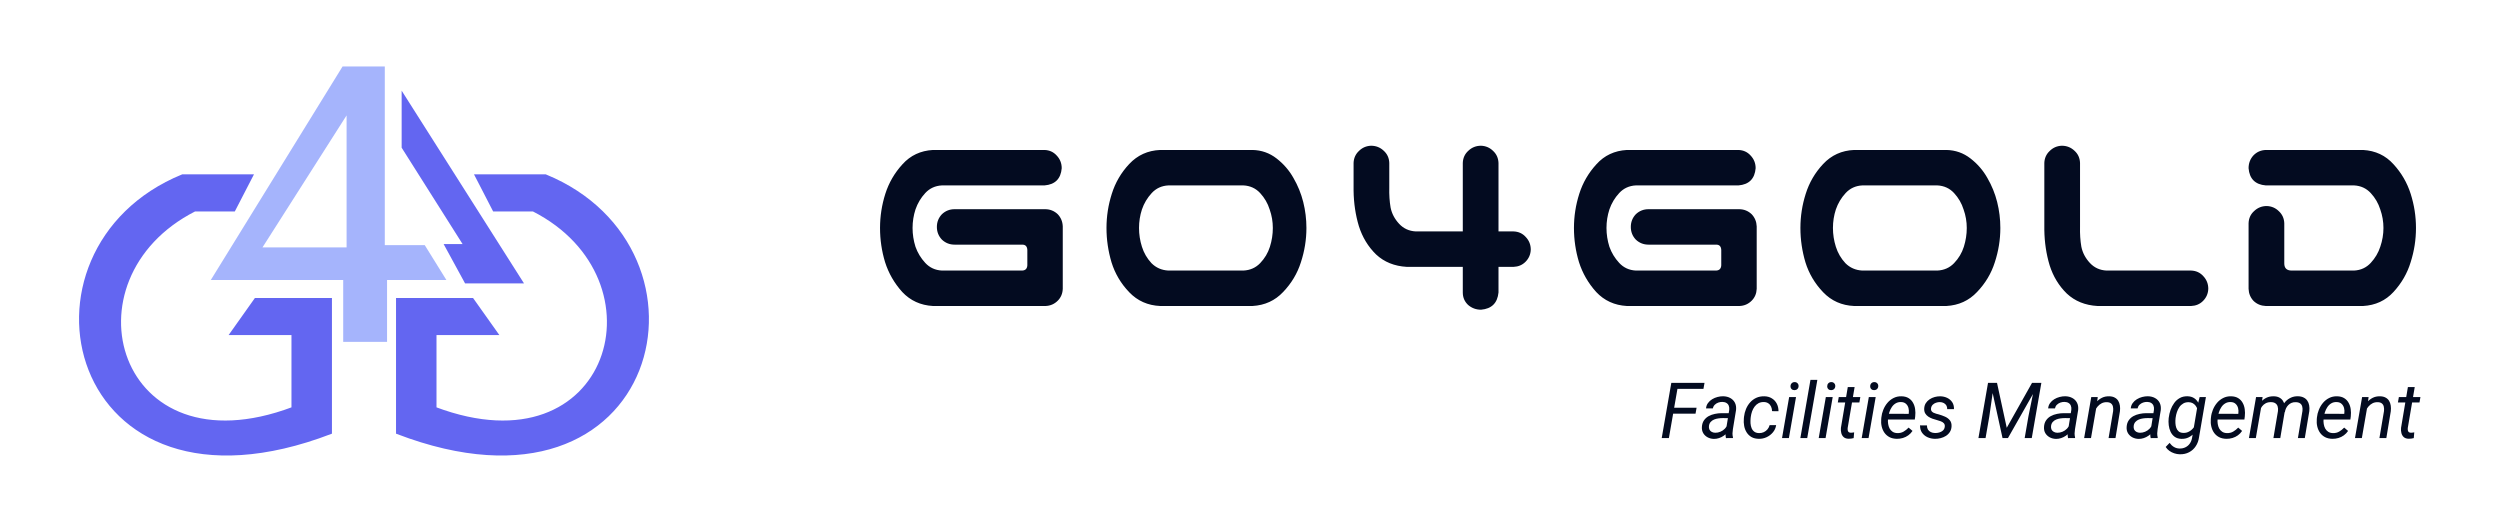 <svg width="153" height="32" viewBox="0 0 153 32" fill="none" xmlns="http://www.w3.org/2000/svg">
<g filter="url(#filter0_d_2839_1308)">
<path d="M11.165 6.739H15.43L14.329 8.871H11.922C3.666 13.068 7.106 25.038 17.907 20.979V16.439H14.123L15.636 14.306H20.246V22.493C4.079 28.684 0.089 11.279 11.165 6.739Z" fill="#6366F1" stroke="#6366F1" stroke-width="0.138"/>
<path d="M33.387 6.739H29.122L30.222 8.871H32.63C40.886 13.068 37.446 25.038 26.645 20.979V16.439H30.429L28.915 14.306H24.306V22.493C40.473 28.684 44.463 11.279 33.387 6.739Z" fill="#6366F1" stroke="#6366F1" stroke-width="0.138"/>
<path d="M23.481 0.135H21.005L13.024 13.068H21.073V16.852H23.619V13.068H27.196L25.958 11.073H23.481V0.135Z" fill="#A5B4FC" stroke="#A5B4FC" stroke-width="0.138"/>
<path d="M21.142 11.073V3.299L16.189 11.073H21.142Z" fill="white" stroke="white" stroke-width="0.138"/>
<path d="M24.65 5.019V1.786L31.943 13.274H28.503L27.265 11.004H28.434L24.65 5.019Z" fill="#6366F1" stroke="#6366F1" stroke-width="0.138"/>
<path d="M57.095 5.178H63.925C64.227 5.189 64.475 5.302 64.669 5.518C64.874 5.734 64.977 5.993 64.977 6.295C64.923 6.942 64.572 7.293 63.925 7.347H57.645C57.235 7.368 56.895 7.525 56.625 7.816C56.356 8.107 56.156 8.442 56.027 8.819C55.908 9.186 55.849 9.564 55.849 9.952C55.849 10.341 55.908 10.724 56.027 11.101C56.156 11.468 56.356 11.797 56.625 12.089C56.895 12.38 57.235 12.537 57.645 12.558H62.565C62.759 12.547 62.862 12.44 62.873 12.235V11.296C62.862 11.08 62.759 10.972 62.565 10.972H58.422C58.12 10.972 57.861 10.87 57.645 10.665C57.44 10.449 57.337 10.19 57.337 9.888C57.337 9.586 57.44 9.327 57.645 9.111C57.861 8.906 58.12 8.803 58.422 8.803H63.957C64.259 8.803 64.518 8.906 64.734 9.111C64.928 9.316 65.031 9.564 65.041 9.855V9.888V13.675C65.031 13.966 64.928 14.209 64.734 14.403C64.529 14.608 64.281 14.716 63.989 14.727H57.095C56.34 14.684 55.714 14.398 55.217 13.869C54.732 13.33 54.381 12.72 54.165 12.04C53.96 11.361 53.858 10.665 53.858 9.952C53.858 9.24 53.966 8.544 54.181 7.865C54.397 7.185 54.748 6.581 55.233 6.052C55.719 5.512 56.34 5.221 57.095 5.178ZM76.651 5.178C77.201 5.189 77.692 5.361 78.124 5.696C78.556 6.03 78.901 6.43 79.16 6.893C79.43 7.357 79.629 7.848 79.759 8.366C79.888 8.884 79.953 9.413 79.953 9.952C79.953 10.665 79.84 11.366 79.613 12.056C79.397 12.736 79.036 13.34 78.529 13.869C78.032 14.398 77.406 14.684 76.651 14.727H71.003C70.247 14.694 69.616 14.414 69.109 13.885C68.602 13.357 68.24 12.747 68.025 12.056C67.82 11.366 67.717 10.665 67.717 9.952C67.717 9.24 67.825 8.544 68.041 7.865C68.257 7.174 68.613 6.564 69.109 6.036C69.616 5.496 70.247 5.21 71.003 5.178H71.31H76.344H76.651ZM76.101 12.558C76.511 12.537 76.851 12.386 77.121 12.105C77.401 11.814 77.601 11.479 77.719 11.101C77.838 10.724 77.897 10.341 77.897 9.952C77.897 9.564 77.833 9.186 77.703 8.819C77.585 8.442 77.39 8.107 77.121 7.816C76.851 7.525 76.511 7.368 76.101 7.347H71.504C71.094 7.368 70.754 7.525 70.485 7.816C70.215 8.107 70.015 8.442 69.886 8.819C69.767 9.186 69.708 9.564 69.708 9.952C69.708 10.341 69.767 10.724 69.886 11.101C70.005 11.479 70.199 11.814 70.469 12.105C70.749 12.386 71.094 12.537 71.504 12.558H76.101ZM90.64 4.919C90.931 4.93 91.18 5.038 91.385 5.243C91.59 5.437 91.697 5.68 91.708 5.971V10.163H92.631C92.933 10.174 93.181 10.287 93.375 10.503C93.58 10.719 93.683 10.977 93.683 11.28C93.672 11.571 93.564 11.819 93.359 12.024C93.165 12.218 92.922 12.321 92.631 12.332H91.708V13.902C91.643 14.549 91.287 14.899 90.64 14.954C90.338 14.954 90.073 14.856 89.847 14.662C89.631 14.457 89.523 14.204 89.523 13.902V12.332H86.092C85.337 12.288 84.711 12.035 84.215 11.571C83.729 11.096 83.378 10.519 83.163 9.839C82.958 9.159 82.85 8.436 82.839 7.67V5.971C82.85 5.68 82.958 5.437 83.163 5.243C83.368 5.038 83.616 4.93 83.907 4.919C84.209 4.919 84.468 5.021 84.684 5.226C84.9 5.421 85.013 5.669 85.024 5.971V7.476C85.013 7.919 85.04 8.329 85.105 8.706C85.18 9.073 85.353 9.402 85.623 9.693C85.892 9.985 86.232 10.141 86.642 10.163H89.523V5.971C89.534 5.669 89.647 5.421 89.863 5.226C90.079 5.021 90.338 4.919 90.64 4.919ZM99.563 5.178H106.393C106.695 5.189 106.943 5.302 107.137 5.518C107.342 5.734 107.445 5.993 107.445 6.295C107.391 6.942 107.04 7.293 106.393 7.347H100.113C99.703 7.368 99.363 7.525 99.094 7.816C98.824 8.107 98.624 8.442 98.495 8.819C98.376 9.186 98.317 9.564 98.317 9.952C98.317 10.341 98.376 10.724 98.495 11.101C98.624 11.468 98.824 11.797 99.094 12.089C99.363 12.38 99.703 12.537 100.113 12.558H105.033C105.228 12.547 105.33 12.44 105.341 12.235V11.296C105.33 11.08 105.228 10.972 105.033 10.972H100.89C100.588 10.972 100.329 10.87 100.113 10.665C99.908 10.449 99.806 10.19 99.806 9.888C99.806 9.586 99.908 9.327 100.113 9.111C100.329 8.906 100.588 8.803 100.89 8.803H106.425C106.727 8.803 106.986 8.906 107.202 9.111C107.396 9.316 107.499 9.564 107.51 9.855V9.888V13.675C107.499 13.966 107.396 14.209 107.202 14.403C106.997 14.608 106.749 14.716 106.458 14.727H99.563C98.808 14.684 98.182 14.398 97.686 13.869C97.2 13.33 96.849 12.72 96.633 12.04C96.428 11.361 96.326 10.665 96.326 9.952C96.326 9.24 96.434 8.544 96.65 7.865C96.865 7.185 97.216 6.581 97.702 6.052C98.187 5.512 98.808 5.221 99.563 5.178ZM119.119 5.178C119.67 5.189 120.161 5.361 120.592 5.696C121.024 6.03 121.369 6.43 121.628 6.893C121.898 7.357 122.097 7.848 122.227 8.366C122.356 8.884 122.421 9.413 122.421 9.952C122.421 10.665 122.308 11.366 122.081 12.056C121.865 12.736 121.504 13.34 120.997 13.869C120.5 14.398 119.875 14.684 119.119 14.727H113.471C112.716 14.694 112.084 14.414 111.577 13.885C111.07 13.357 110.709 12.747 110.493 12.056C110.288 11.366 110.185 10.665 110.185 9.952C110.185 9.24 110.293 8.544 110.509 7.865C110.725 7.174 111.081 6.564 111.577 6.036C112.084 5.496 112.716 5.21 113.471 5.178H113.778H118.812H119.119ZM118.569 12.558C118.979 12.537 119.319 12.386 119.589 12.105C119.869 11.814 120.069 11.479 120.188 11.101C120.306 10.724 120.366 10.341 120.366 9.952C120.366 9.564 120.301 9.186 120.171 8.819C120.053 8.442 119.858 8.107 119.589 7.816C119.319 7.525 118.979 7.368 118.569 7.347H113.973C113.563 7.368 113.223 7.525 112.953 7.816C112.683 8.107 112.484 8.442 112.354 8.819C112.235 9.186 112.176 9.564 112.176 9.952C112.176 10.341 112.235 10.724 112.354 11.101C112.473 11.479 112.667 11.814 112.937 12.105C113.217 12.386 113.563 12.537 113.973 12.558H118.569ZM126.181 4.919C126.483 4.919 126.742 5.021 126.958 5.226C127.174 5.421 127.287 5.669 127.298 5.971V9.871C127.287 10.314 127.314 10.724 127.379 11.101C127.454 11.468 127.627 11.797 127.897 12.089C128.166 12.38 128.506 12.537 128.916 12.558H134.095C134.398 12.569 134.646 12.682 134.84 12.898C135.045 13.114 135.147 13.373 135.147 13.675C135.137 13.966 135.029 14.214 134.824 14.419C134.63 14.614 134.387 14.716 134.095 14.727H128.366C127.611 14.684 126.985 14.43 126.489 13.966C126.003 13.492 125.652 12.914 125.437 12.235C125.232 11.555 125.124 10.832 125.113 10.066V5.971C125.124 5.68 125.232 5.437 125.437 5.243C125.642 5.038 125.89 4.93 126.181 4.919ZM144.621 5.178C145.376 5.221 145.996 5.512 146.482 6.052C146.968 6.581 147.318 7.185 147.534 7.865C147.75 8.544 147.858 9.24 147.858 9.952C147.858 10.665 147.75 11.361 147.534 12.04C147.329 12.72 146.978 13.33 146.482 13.869C145.996 14.398 145.376 14.684 144.621 14.727H138.665C138.373 14.716 138.125 14.614 137.92 14.419C137.726 14.214 137.624 13.966 137.613 13.675V9.661C137.624 9.359 137.737 9.111 137.953 8.917C138.168 8.712 138.427 8.609 138.729 8.609C139.021 8.62 139.269 8.728 139.474 8.933C139.679 9.127 139.787 9.37 139.798 9.661V12.121C139.798 12.412 139.949 12.558 140.251 12.558H144.07C144.48 12.537 144.82 12.38 145.09 12.089C145.36 11.797 145.554 11.468 145.673 11.101C145.802 10.724 145.867 10.341 145.867 9.952C145.867 9.564 145.802 9.186 145.673 8.819C145.554 8.442 145.36 8.107 145.09 7.816C144.82 7.525 144.48 7.368 144.07 7.347H138.665C138.017 7.293 137.667 6.942 137.613 6.295C137.613 5.993 137.71 5.734 137.904 5.518C138.109 5.302 138.363 5.189 138.665 5.178H144.621Z" fill="#030B20"/>
<path d="M102.723 19.432L102.136 22.81H101.697L102.284 19.432H102.723ZM103.831 20.952L103.766 21.318H102.296L102.361 20.952H103.831ZM104.316 19.432L104.251 19.799H102.56L102.625 19.432H104.316ZM105.62 22.38L105.829 21.084C105.839 20.988 105.83 20.904 105.801 20.831C105.773 20.758 105.726 20.702 105.659 20.662C105.594 20.621 105.512 20.6 105.413 20.597C105.327 20.595 105.242 20.609 105.158 20.638C105.076 20.668 105.005 20.712 104.945 20.771C104.885 20.829 104.845 20.904 104.827 20.993L104.409 20.996C104.42 20.87 104.459 20.761 104.527 20.669C104.595 20.574 104.68 20.496 104.782 20.434C104.885 20.371 104.994 20.325 105.112 20.295C105.229 20.264 105.344 20.25 105.455 20.251C105.624 20.254 105.77 20.291 105.894 20.36C106.019 20.428 106.113 20.524 106.177 20.648C106.24 20.771 106.263 20.92 106.246 21.093L106.054 22.262C106.04 22.347 106.031 22.433 106.028 22.52C106.027 22.605 106.037 22.688 106.058 22.77L106.054 22.81L105.629 22.812C105.612 22.741 105.604 22.669 105.604 22.596C105.605 22.523 105.611 22.452 105.62 22.38ZM105.877 21.288L105.829 21.59L105.432 21.587C105.348 21.587 105.26 21.593 105.168 21.606C105.075 21.618 104.987 21.641 104.903 21.675C104.82 21.709 104.749 21.759 104.692 21.824C104.635 21.887 104.6 21.97 104.588 22.072C104.578 22.155 104.588 22.228 104.618 22.29C104.649 22.35 104.695 22.398 104.757 22.431C104.819 22.465 104.891 22.483 104.973 22.485C105.079 22.486 105.185 22.465 105.288 22.422C105.392 22.379 105.482 22.317 105.56 22.237C105.637 22.156 105.69 22.063 105.72 21.958L105.873 22.165C105.843 22.267 105.795 22.361 105.729 22.448C105.662 22.533 105.584 22.606 105.492 22.668C105.403 22.73 105.306 22.778 105.202 22.812C105.099 22.846 104.995 22.862 104.891 22.861C104.751 22.858 104.623 22.826 104.509 22.765C104.396 22.705 104.306 22.621 104.24 22.513C104.175 22.403 104.147 22.275 104.156 22.13C104.165 21.971 104.207 21.837 104.281 21.729C104.356 21.62 104.451 21.534 104.567 21.469C104.684 21.404 104.813 21.358 104.952 21.33C105.091 21.3 105.229 21.286 105.365 21.286L105.877 21.288ZM107.659 22.506C107.761 22.507 107.856 22.488 107.944 22.448C108.032 22.407 108.107 22.35 108.169 22.276C108.231 22.202 108.275 22.116 108.301 22.019L108.7 22.016C108.676 22.185 108.61 22.332 108.503 22.459C108.398 22.586 108.269 22.685 108.116 22.756C107.964 22.826 107.806 22.859 107.64 22.856C107.464 22.853 107.314 22.817 107.19 22.747C107.068 22.676 106.97 22.581 106.896 22.464C106.821 22.346 106.77 22.214 106.743 22.067C106.715 21.919 106.709 21.767 106.724 21.61L106.733 21.511C106.752 21.342 106.793 21.182 106.856 21.03C106.92 20.877 107.004 20.742 107.109 20.625C107.216 20.505 107.342 20.413 107.487 20.346C107.632 20.28 107.796 20.249 107.977 20.253C108.153 20.256 108.306 20.298 108.436 20.379C108.566 20.457 108.666 20.565 108.737 20.701C108.809 20.837 108.844 20.992 108.844 21.165L108.45 21.163C108.448 21.064 108.429 20.972 108.392 20.889C108.355 20.805 108.3 20.738 108.227 20.687C108.154 20.636 108.065 20.608 107.958 20.604C107.83 20.601 107.718 20.625 107.622 20.675C107.527 20.727 107.447 20.797 107.38 20.887C107.315 20.975 107.264 21.073 107.225 21.181C107.188 21.29 107.162 21.399 107.148 21.511L107.137 21.608C107.128 21.707 107.126 21.808 107.132 21.912C107.14 22.015 107.162 22.112 107.197 22.202C107.233 22.29 107.288 22.362 107.362 22.418C107.436 22.473 107.535 22.503 107.659 22.506ZM109.916 20.3L109.48 22.81H109.06L109.496 20.3H109.916ZM109.579 19.641C109.579 19.568 109.602 19.508 109.647 19.46C109.693 19.411 109.753 19.385 109.825 19.384C109.898 19.382 109.957 19.404 110.004 19.451C110.052 19.497 110.075 19.556 110.073 19.627C110.073 19.698 110.05 19.758 110.002 19.806C109.955 19.852 109.896 19.876 109.825 19.878C109.754 19.879 109.695 19.858 109.649 19.815C109.603 19.77 109.579 19.712 109.579 19.641ZM111.222 19.247L110.602 22.81H110.182L110.8 19.247H111.222ZM112.161 20.3L111.725 22.81H111.305L111.741 20.3H112.161ZM111.825 19.641C111.825 19.568 111.847 19.508 111.892 19.46C111.938 19.411 111.998 19.385 112.071 19.384C112.143 19.382 112.203 19.404 112.249 19.451C112.297 19.497 112.32 19.556 112.319 19.627C112.319 19.698 112.295 19.758 112.247 19.806C112.201 19.852 112.142 19.876 112.071 19.878C112 19.879 111.941 19.858 111.894 19.815C111.848 19.77 111.825 19.712 111.825 19.641ZM113.852 20.3L113.794 20.629H112.474L112.532 20.3H113.852ZM113.084 19.69H113.502L113.077 22.193C113.073 22.247 113.074 22.295 113.082 22.339C113.09 22.382 113.108 22.417 113.138 22.443C113.167 22.468 113.212 22.481 113.272 22.483C113.306 22.483 113.339 22.48 113.372 22.476C113.406 22.469 113.44 22.464 113.474 22.459L113.444 22.812C113.394 22.826 113.343 22.836 113.291 22.842C113.24 22.85 113.189 22.853 113.138 22.851C113.009 22.85 112.909 22.817 112.836 22.754C112.763 22.691 112.714 22.608 112.688 22.508C112.661 22.407 112.654 22.3 112.664 22.186L113.084 19.69ZM114.792 20.3L114.355 22.81H113.936L114.372 20.3H114.792ZM114.455 19.641C114.455 19.568 114.478 19.508 114.522 19.46C114.569 19.411 114.628 19.385 114.701 19.384C114.774 19.382 114.833 19.404 114.88 19.451C114.928 19.497 114.951 19.556 114.949 19.627C114.949 19.698 114.925 19.758 114.877 19.806C114.831 19.852 114.772 19.876 114.701 19.878C114.63 19.879 114.571 19.858 114.525 19.815C114.478 19.77 114.455 19.712 114.455 19.641ZM116.086 22.856C115.914 22.853 115.765 22.819 115.638 22.754C115.513 22.687 115.41 22.599 115.33 22.487C115.251 22.374 115.194 22.246 115.16 22.102C115.126 21.958 115.116 21.808 115.13 21.65L115.139 21.55C115.155 21.389 115.194 21.232 115.258 21.077C115.321 20.921 115.405 20.78 115.511 20.655C115.617 20.529 115.743 20.43 115.886 20.358C116.032 20.284 116.193 20.249 116.369 20.253C116.544 20.256 116.689 20.294 116.805 20.365C116.921 20.436 117.011 20.53 117.076 20.648C117.143 20.764 117.186 20.894 117.206 21.04C117.226 21.183 117.228 21.331 117.211 21.483L117.185 21.675H115.364L115.42 21.325L116.81 21.327L116.817 21.29C116.832 21.179 116.826 21.071 116.798 20.968C116.77 20.864 116.719 20.779 116.645 20.713C116.572 20.645 116.474 20.609 116.35 20.606C116.222 20.601 116.111 20.628 116.016 20.685C115.922 20.741 115.843 20.816 115.78 20.912C115.716 21.006 115.666 21.11 115.629 21.223C115.593 21.334 115.569 21.443 115.555 21.55L115.545 21.648C115.536 21.746 115.539 21.846 115.555 21.947C115.57 22.047 115.6 22.139 115.643 22.223C115.688 22.305 115.75 22.372 115.828 22.424C115.907 22.476 116.005 22.503 116.121 22.506C116.261 22.509 116.387 22.479 116.499 22.415C116.612 22.35 116.714 22.268 116.807 22.169L117.046 22.373C116.974 22.48 116.887 22.57 116.786 22.643C116.686 22.715 116.576 22.769 116.457 22.805C116.338 22.84 116.214 22.858 116.086 22.856ZM119.018 22.13C119.032 22.034 119.014 21.959 118.965 21.905C118.917 21.851 118.853 21.81 118.774 21.782C118.697 21.753 118.621 21.729 118.547 21.71C118.454 21.687 118.361 21.658 118.266 21.624C118.172 21.59 118.085 21.547 118.007 21.494C117.929 21.44 117.867 21.374 117.821 21.295C117.776 21.215 117.756 21.117 117.761 21.003C117.767 20.879 117.799 20.77 117.858 20.675C117.918 20.581 117.996 20.502 118.09 20.439C118.186 20.375 118.29 20.328 118.403 20.297C118.516 20.267 118.628 20.252 118.74 20.253C118.897 20.256 119.04 20.289 119.169 20.351C119.299 20.413 119.401 20.502 119.477 20.617C119.553 20.733 119.588 20.874 119.584 21.04L119.169 21.037C119.172 20.949 119.154 20.873 119.115 20.81C119.077 20.747 119.023 20.698 118.955 20.664C118.887 20.628 118.81 20.61 118.723 20.608C118.641 20.607 118.561 20.62 118.482 20.648C118.403 20.674 118.336 20.716 118.28 20.773C118.225 20.829 118.191 20.901 118.178 20.991C118.169 21.058 118.179 21.112 118.208 21.156C118.238 21.197 118.278 21.232 118.329 21.258C118.382 21.282 118.436 21.303 118.494 21.32C118.552 21.336 118.606 21.35 118.654 21.362C118.78 21.398 118.906 21.443 119.029 21.497C119.153 21.551 119.254 21.626 119.331 21.722C119.408 21.816 119.443 21.941 119.435 22.095C119.429 22.227 119.394 22.341 119.331 22.438C119.269 22.534 119.189 22.614 119.09 22.677C118.992 22.739 118.885 22.785 118.767 22.814C118.65 22.844 118.532 22.858 118.415 22.856C118.252 22.853 118.101 22.82 117.96 22.756C117.821 22.691 117.71 22.599 117.626 22.478C117.543 22.356 117.503 22.207 117.508 22.032L117.928 22.035C117.928 22.135 117.949 22.22 117.99 22.29C118.034 22.358 118.093 22.41 118.169 22.445C118.245 22.481 118.331 22.5 118.429 22.501C118.511 22.503 118.594 22.492 118.679 22.469C118.766 22.445 118.84 22.407 118.902 22.353C118.965 22.297 119.004 22.223 119.018 22.13ZM121.813 19.432H122.217L122.813 22.181L124.36 19.432H124.805L122.887 22.81H122.555L121.813 19.432ZM121.667 19.432H122.04L121.743 21.506L121.516 22.81H121.08L121.667 19.432ZM124.555 19.432H124.931L124.344 22.81H123.91L124.142 21.469L124.555 19.432ZM126.557 22.38L126.765 21.084C126.776 20.988 126.767 20.904 126.737 20.831C126.71 20.758 126.662 20.702 126.596 20.662C126.531 20.621 126.449 20.6 126.35 20.597C126.264 20.595 126.178 20.609 126.095 20.638C126.013 20.668 125.942 20.712 125.882 20.771C125.821 20.829 125.782 20.904 125.763 20.993L125.346 20.996C125.357 20.87 125.396 20.761 125.464 20.669C125.532 20.574 125.617 20.496 125.719 20.434C125.821 20.371 125.931 20.325 126.049 20.295C126.166 20.264 126.281 20.25 126.392 20.251C126.56 20.254 126.707 20.291 126.83 20.36C126.956 20.428 127.05 20.524 127.113 20.648C127.177 20.771 127.2 20.92 127.183 21.093L126.99 22.262C126.976 22.347 126.968 22.433 126.965 22.52C126.963 22.605 126.973 22.688 126.995 22.77L126.99 22.81L126.566 22.812C126.549 22.741 126.54 22.669 126.54 22.596C126.542 22.523 126.547 22.452 126.557 22.38ZM126.814 21.288L126.765 21.59L126.369 21.587C126.285 21.587 126.197 21.593 126.104 21.606C126.011 21.618 125.923 21.641 125.84 21.675C125.756 21.709 125.686 21.759 125.629 21.824C125.571 21.887 125.537 21.97 125.524 22.072C125.515 22.155 125.525 22.228 125.554 22.29C125.585 22.35 125.632 22.398 125.694 22.431C125.756 22.465 125.827 22.483 125.909 22.485C126.016 22.486 126.121 22.465 126.225 22.422C126.328 22.379 126.419 22.317 126.496 22.237C126.574 22.156 126.627 22.063 126.656 21.958L126.809 22.165C126.78 22.267 126.732 22.361 126.666 22.448C126.599 22.533 126.52 22.606 126.429 22.668C126.339 22.73 126.243 22.778 126.139 22.812C126.035 22.846 125.932 22.862 125.828 22.861C125.687 22.858 125.56 22.826 125.445 22.765C125.333 22.705 125.243 22.621 125.176 22.513C125.111 22.403 125.084 22.275 125.093 22.13C125.102 21.971 125.144 21.837 125.218 21.729C125.292 21.62 125.387 21.534 125.503 21.469C125.621 21.404 125.749 21.358 125.889 21.33C126.028 21.3 126.165 21.286 126.301 21.286L126.814 21.288ZM128.308 20.861L127.969 22.81H127.549L127.985 20.3H128.382L128.308 20.861ZM128.113 21.46L127.941 21.455C127.963 21.305 128.002 21.158 128.06 21.014C128.118 20.869 128.195 20.738 128.289 20.622C128.385 20.506 128.499 20.415 128.63 20.349C128.763 20.28 128.915 20.249 129.085 20.253C129.219 20.256 129.332 20.283 129.421 20.332C129.512 20.38 129.584 20.446 129.635 20.529C129.686 20.613 129.72 20.71 129.737 20.819C129.754 20.928 129.755 21.043 129.741 21.165L129.468 22.81H129.045L129.324 21.158C129.335 21.058 129.331 20.967 129.312 20.887C129.295 20.805 129.257 20.74 129.196 20.692C129.137 20.642 129.052 20.616 128.941 20.613C128.824 20.61 128.718 20.632 128.623 20.68C128.529 20.728 128.446 20.794 128.375 20.877C128.306 20.959 128.248 21.051 128.203 21.153C128.16 21.254 128.13 21.356 128.113 21.46ZM131.613 22.38L131.822 21.084C131.833 20.988 131.824 20.904 131.794 20.831C131.766 20.758 131.719 20.702 131.653 20.662C131.588 20.621 131.506 20.6 131.407 20.597C131.32 20.595 131.235 20.609 131.152 20.638C131.07 20.668 130.999 20.712 130.938 20.771C130.878 20.829 130.839 20.904 130.82 20.993L130.402 20.996C130.413 20.87 130.453 20.761 130.521 20.669C130.589 20.574 130.674 20.496 130.776 20.434C130.878 20.371 130.988 20.325 131.105 20.295C131.223 20.264 131.337 20.25 131.449 20.251C131.617 20.254 131.763 20.291 131.887 20.36C132.012 20.428 132.107 20.524 132.17 20.648C132.233 20.771 132.257 20.92 132.24 21.093L132.047 22.262C132.033 22.347 132.025 22.433 132.022 22.52C132.02 22.605 132.03 22.688 132.052 22.77L132.047 22.81L131.623 22.812C131.606 22.741 131.597 22.669 131.597 22.596C131.599 22.523 131.604 22.452 131.613 22.38ZM131.871 21.288L131.822 21.59L131.425 21.587C131.342 21.587 131.254 21.593 131.161 21.606C131.068 21.618 130.98 21.641 130.897 21.675C130.813 21.709 130.743 21.759 130.685 21.824C130.628 21.887 130.593 21.97 130.581 22.072C130.572 22.155 130.582 22.228 130.611 22.29C130.642 22.35 130.689 22.398 130.75 22.431C130.812 22.465 130.884 22.483 130.966 22.485C131.073 22.486 131.178 22.465 131.282 22.422C131.385 22.379 131.476 22.317 131.553 22.237C131.63 22.156 131.684 22.063 131.713 21.958L131.866 22.165C131.837 22.267 131.789 22.361 131.722 22.448C131.656 22.533 131.577 22.606 131.486 22.668C131.396 22.73 131.299 22.778 131.196 22.812C131.092 22.846 130.989 22.862 130.885 22.861C130.744 22.858 130.617 22.826 130.502 22.765C130.389 22.705 130.3 22.621 130.233 22.513C130.168 22.403 130.14 22.275 130.15 22.13C130.159 21.971 130.201 21.837 130.275 21.729C130.349 21.62 130.444 21.534 130.56 21.469C130.678 21.404 130.806 21.358 130.945 21.33C131.084 21.3 131.222 21.286 131.358 21.286L131.871 21.288ZM134.617 20.3H135.002L134.582 22.754C134.553 22.963 134.486 23.147 134.381 23.306C134.277 23.465 134.141 23.589 133.972 23.677C133.805 23.765 133.614 23.807 133.399 23.802C133.286 23.799 133.176 23.78 133.068 23.744C132.959 23.709 132.86 23.659 132.768 23.594C132.677 23.529 132.601 23.449 132.539 23.355L132.78 23.104C132.853 23.208 132.939 23.29 133.038 23.35C133.138 23.412 133.252 23.445 133.381 23.45C133.522 23.453 133.646 23.427 133.754 23.371C133.864 23.317 133.953 23.239 134.021 23.137C134.091 23.035 134.136 22.915 134.158 22.777L134.487 20.831L134.617 20.3ZM132.722 21.601L132.729 21.55C132.748 21.395 132.784 21.241 132.838 21.086C132.894 20.931 132.968 20.791 133.061 20.664C133.153 20.536 133.267 20.434 133.402 20.36C133.536 20.284 133.693 20.248 133.873 20.251C134.035 20.256 134.17 20.294 134.278 20.365C134.387 20.436 134.472 20.53 134.534 20.648C134.597 20.764 134.64 20.891 134.661 21.03C134.684 21.17 134.691 21.31 134.682 21.45L134.657 21.664C134.63 21.814 134.587 21.961 134.527 22.104C134.466 22.248 134.388 22.378 134.292 22.494C134.197 22.608 134.082 22.699 133.949 22.765C133.818 22.832 133.668 22.863 133.499 22.858C133.334 22.852 133.197 22.81 133.089 22.731C132.982 22.652 132.899 22.55 132.84 22.427C132.782 22.302 132.744 22.167 132.727 22.023C132.71 21.878 132.708 21.737 132.722 21.601ZM133.151 21.548L133.144 21.599C133.133 21.692 133.13 21.789 133.135 21.891C133.14 21.993 133.157 22.09 133.188 22.181C133.219 22.271 133.269 22.345 133.337 22.404C133.406 22.461 133.501 22.491 133.62 22.494C133.747 22.499 133.864 22.471 133.972 22.411C134.081 22.35 134.173 22.27 134.251 22.169C134.328 22.069 134.384 21.96 134.418 21.842L134.508 21.279C134.513 21.194 134.503 21.112 134.478 21.033C134.453 20.954 134.416 20.884 134.367 20.822C134.319 20.76 134.26 20.71 134.19 20.673C134.121 20.636 134.042 20.617 133.954 20.615C133.824 20.611 133.712 20.636 133.617 20.692C133.523 20.746 133.443 20.819 133.378 20.912C133.315 21.005 133.265 21.107 133.228 21.218C133.191 21.33 133.165 21.439 133.151 21.548ZM136.257 22.856C136.085 22.853 135.936 22.819 135.809 22.754C135.684 22.687 135.581 22.599 135.501 22.487C135.422 22.374 135.366 22.246 135.332 22.102C135.298 21.958 135.288 21.808 135.301 21.65L135.311 21.55C135.326 21.389 135.366 21.232 135.429 21.077C135.492 20.921 135.577 20.78 135.682 20.655C135.789 20.529 135.914 20.43 136.058 20.358C136.203 20.284 136.364 20.249 136.54 20.253C136.715 20.256 136.86 20.294 136.976 20.365C137.092 20.436 137.183 20.53 137.248 20.648C137.314 20.764 137.357 20.894 137.377 21.04C137.398 21.183 137.399 21.331 137.382 21.483L137.357 21.675H135.536L135.591 21.325L136.981 21.327L136.988 21.29C137.003 21.179 136.997 21.071 136.969 20.968C136.941 20.864 136.89 20.779 136.816 20.713C136.743 20.645 136.645 20.609 136.522 20.606C136.393 20.601 136.282 20.628 136.188 20.685C136.093 20.741 136.014 20.816 135.951 20.912C135.888 21.006 135.837 21.11 135.8 21.223C135.765 21.334 135.74 21.443 135.726 21.55L135.717 21.648C135.707 21.746 135.71 21.846 135.726 21.947C135.741 22.047 135.771 22.139 135.814 22.223C135.859 22.305 135.921 22.372 136 22.424C136.079 22.476 136.176 22.503 136.292 22.506C136.433 22.509 136.559 22.479 136.67 22.415C136.783 22.35 136.886 22.268 136.979 22.169L137.217 22.373C137.145 22.48 137.058 22.57 136.958 22.643C136.857 22.715 136.747 22.769 136.628 22.805C136.509 22.84 136.385 22.858 136.257 22.856ZM138.4 20.824L138.057 22.81H137.635L138.071 20.3H138.47L138.4 20.824ZM138.213 21.46L138.022 21.455C138.044 21.299 138.083 21.148 138.138 21.003C138.194 20.857 138.268 20.727 138.361 20.613C138.455 20.498 138.569 20.409 138.702 20.344C138.835 20.279 138.989 20.249 139.164 20.253C139.293 20.256 139.403 20.282 139.493 20.33C139.583 20.376 139.655 20.441 139.709 20.522C139.764 20.603 139.801 20.696 139.82 20.801C139.84 20.906 139.845 21.018 139.834 21.137L139.553 22.81H139.133L139.412 21.156C139.424 21.05 139.418 20.958 139.393 20.877C139.37 20.797 139.326 20.733 139.261 20.687C139.196 20.639 139.108 20.614 138.997 20.611C138.871 20.608 138.762 20.629 138.67 20.675C138.578 20.722 138.502 20.786 138.44 20.868C138.38 20.948 138.331 21.041 138.294 21.144C138.257 21.246 138.23 21.351 138.213 21.46ZM139.834 21.223L139.532 21.311C139.551 21.167 139.59 21.031 139.648 20.903C139.709 20.774 139.787 20.661 139.883 20.562C139.979 20.463 140.09 20.386 140.217 20.33C140.343 20.274 140.483 20.248 140.637 20.251C140.773 20.254 140.888 20.28 140.982 20.328C141.076 20.374 141.151 20.438 141.207 20.52C141.264 20.602 141.302 20.698 141.321 20.808C141.341 20.916 141.344 21.034 141.33 21.16L141.054 22.81H140.632L140.91 21.153C140.923 21.047 140.917 20.953 140.894 20.873C140.872 20.792 140.829 20.73 140.764 20.685C140.699 20.638 140.609 20.614 140.495 20.613C140.404 20.61 140.32 20.624 140.245 20.655C140.169 20.686 140.103 20.73 140.047 20.787C139.992 20.843 139.945 20.907 139.908 20.982C139.873 21.056 139.848 21.136 139.834 21.223ZM142.743 22.856C142.571 22.853 142.422 22.819 142.295 22.754C142.17 22.687 142.067 22.599 141.987 22.487C141.908 22.374 141.851 22.246 141.817 22.102C141.783 21.958 141.773 21.808 141.787 21.65L141.796 21.55C141.812 21.389 141.851 21.232 141.915 21.077C141.978 20.921 142.062 20.78 142.167 20.655C142.274 20.529 142.399 20.43 142.543 20.358C142.689 20.284 142.849 20.249 143.026 20.253C143.2 20.256 143.346 20.294 143.462 20.365C143.578 20.436 143.668 20.53 143.733 20.648C143.8 20.764 143.843 20.894 143.863 21.04C143.883 21.183 143.885 21.331 143.868 21.483L143.842 21.675H142.021L142.077 21.325L143.466 21.327L143.473 21.29C143.489 21.179 143.483 21.071 143.455 20.968C143.427 20.864 143.376 20.779 143.302 20.713C143.229 20.645 143.131 20.609 143.007 20.606C142.879 20.601 142.767 20.628 142.673 20.685C142.579 20.741 142.5 20.816 142.437 20.912C142.373 21.006 142.323 21.11 142.286 21.223C142.25 21.334 142.225 21.443 142.212 21.55L142.202 21.648C142.193 21.746 142.196 21.846 142.212 21.947C142.227 22.047 142.256 22.139 142.3 22.223C142.345 22.305 142.406 22.372 142.485 22.424C142.564 22.476 142.662 22.503 142.778 22.506C142.918 22.509 143.044 22.479 143.156 22.415C143.268 22.35 143.371 22.268 143.464 22.169L143.703 22.373C143.63 22.48 143.544 22.57 143.443 22.643C143.343 22.715 143.233 22.769 143.114 22.805C142.995 22.84 142.871 22.858 142.743 22.856ZM144.884 20.861L144.545 22.81H144.125L144.561 20.3H144.958L144.884 20.861ZM144.689 21.46L144.517 21.455C144.539 21.305 144.578 21.158 144.636 21.014C144.694 20.869 144.771 20.738 144.865 20.622C144.961 20.506 145.075 20.415 145.206 20.349C145.339 20.28 145.491 20.249 145.661 20.253C145.795 20.256 145.907 20.283 145.997 20.332C146.088 20.38 146.159 20.446 146.211 20.529C146.262 20.613 146.296 20.71 146.313 20.819C146.33 20.928 146.331 21.043 146.317 21.165L146.044 22.81H145.621L145.9 21.158C145.911 21.058 145.907 20.967 145.888 20.887C145.871 20.805 145.832 20.74 145.772 20.692C145.713 20.642 145.628 20.616 145.517 20.613C145.399 20.61 145.294 20.632 145.199 20.68C145.105 20.728 145.022 20.794 144.951 20.877C144.881 20.959 144.824 21.051 144.779 21.153C144.736 21.254 144.706 21.356 144.689 21.46ZM148.131 20.3L148.073 20.629H146.753L146.811 20.3H148.131ZM147.363 19.69H147.781L147.356 22.193C147.352 22.247 147.353 22.295 147.361 22.339C147.369 22.382 147.387 22.417 147.417 22.443C147.446 22.468 147.491 22.481 147.551 22.483C147.585 22.483 147.619 22.48 147.651 22.476C147.685 22.469 147.719 22.464 147.753 22.459L147.723 22.812C147.673 22.826 147.622 22.836 147.57 22.842C147.519 22.85 147.468 22.853 147.417 22.851C147.288 22.85 147.188 22.817 147.115 22.754C147.042 22.691 146.993 22.608 146.967 22.508C146.94 22.407 146.933 22.3 146.944 22.186L147.363 19.69Z" fill="#030B20"/>
</g>
<defs>
<filter id="filter0_d_2839_1308" x="0.838" y="0.066" width="152.162" height="31.812" filterUnits="userSpaceOnUse" color-interpolation-filters="sRGB">
<feFlood flood-opacity="0" result="BackgroundImageFix"/>
<feColorMatrix in="SourceAlpha" type="matrix" values="0 0 0 0 0 0 0 0 0 0 0 0 0 0 0 0 0 0 127 0" result="hardAlpha"/>
<feOffset dy="4"/>
<feGaussianBlur stdDeviation="2"/>
<feComposite in2="hardAlpha" operator="out"/>
<feColorMatrix type="matrix" values="0 0 0 0 0 0 0 0 0 0 0 0 0 0 0 0 0 0 0.25 0"/>
<feBlend mode="normal" in2="BackgroundImageFix" result="effect1_dropShadow_2839_1308"/>
<feBlend mode="normal" in="SourceGraphic" in2="effect1_dropShadow_2839_1308" result="shape"/>
</filter>
</defs>
</svg>
